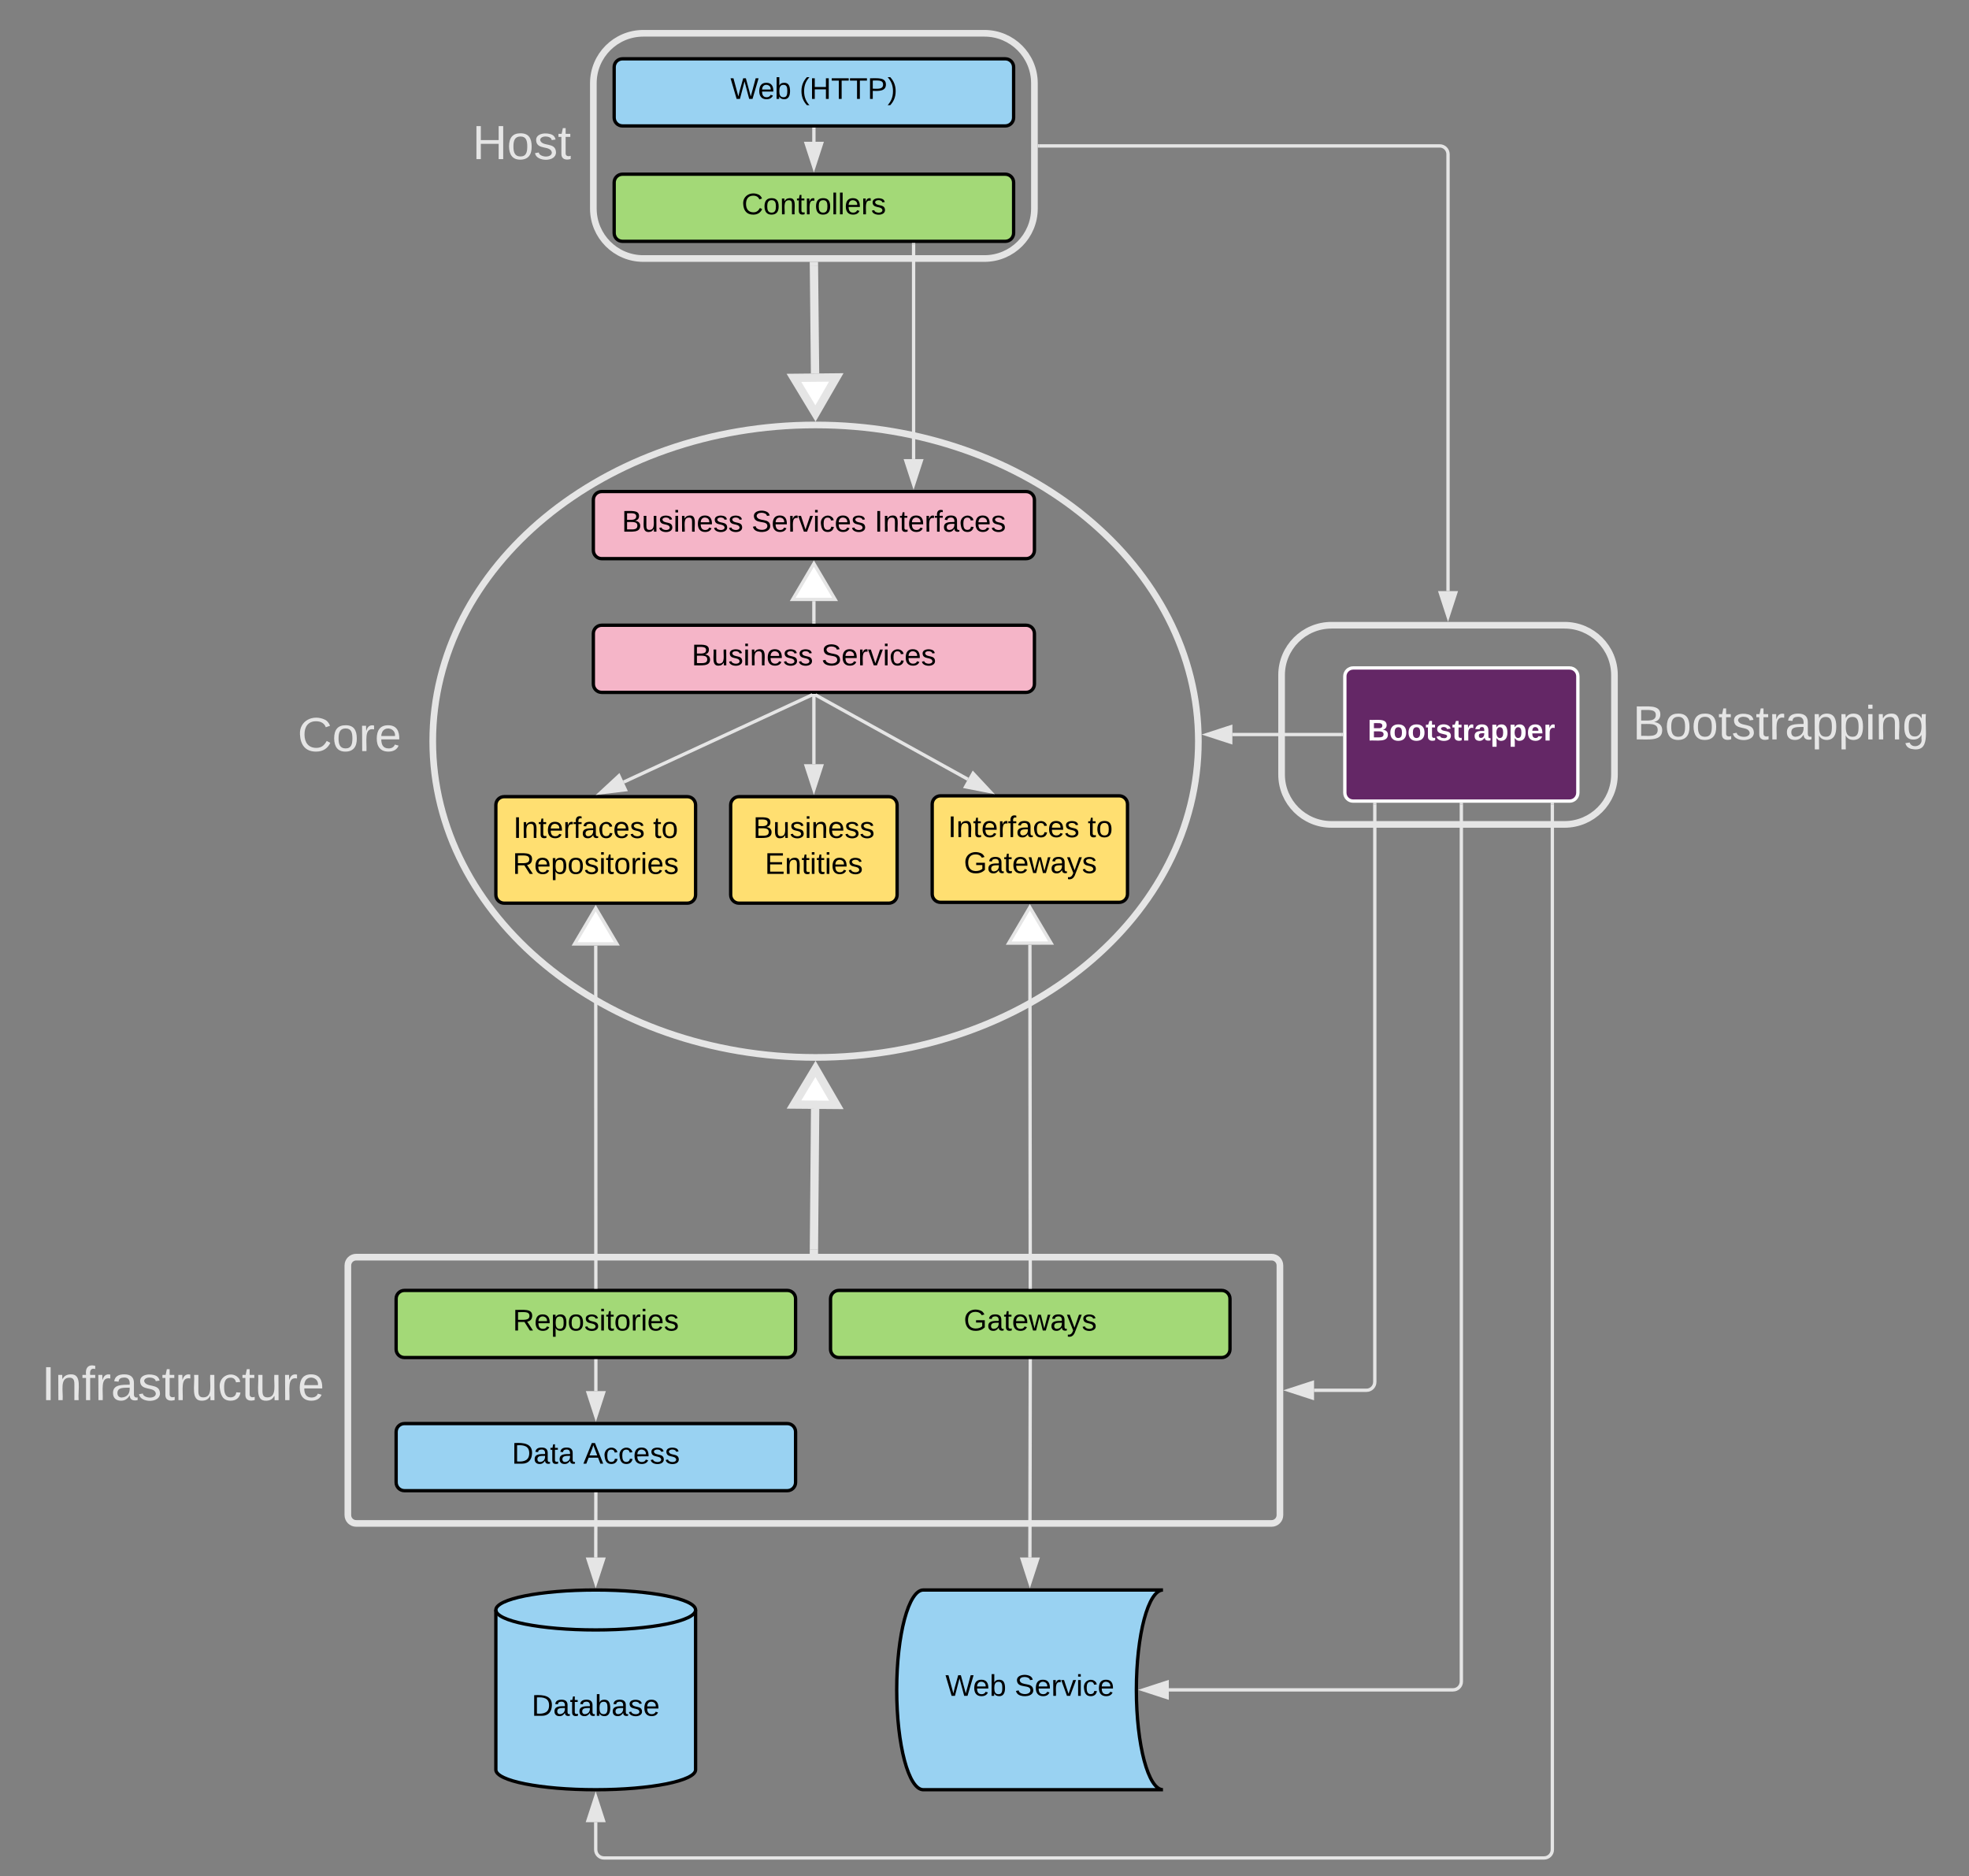 <svg xmlns="http://www.w3.org/2000/svg" xmlns:xlink="http://www.w3.org/1999/xlink" xmlns:lucid="lucid" width="1183.01" height="1127.33"><rect width="100%" height="100%" fill="#808080" stroke="none"/><g transform="translate(-620 -64.667)" lucid:page-tab-id="8UhbxitR1Jum"><path d="M1340 510c0 104.88-103.04 190-230 190s-230-85.12-230-190 103.04-190 230-190 230 85.12 230 190z" stroke="#e5e5e5" stroke-width="4" fill-opacity="0"/><path d="M1059 548.33c0-2.76 2.24-5 5-5h90c2.76 0 5 2.24 5 5v54c0 2.76-2.24 5-5 5h-90c-2.76 0-5-2.24-5-5z" stroke="#000" stroke-width="2" fill="#ffdf71"/><use xlink:href="#a" transform="matrix(1,0,0,1,1067,551.333) translate(5.525 16.8)"/><use xlink:href="#b" transform="matrix(1,0,0,1,1067,551.333) translate(12.55 38.4)"/><path d="M976.5 445.33c0-2.76 2.24-5 5-5h255c2.76 0 5 2.24 5 5v30.34c0 2.76-2.24 5-5 5h-255c-2.76 0-5-2.24-5-5z" stroke="#000" stroke-width="2" fill="#f5b5c8"/><use xlink:href="#c" transform="matrix(1,0,0,1,984.5,448.333) translate(51.075 16.1)"/><use xlink:href="#d" transform="matrix(1,0,0,1,984.5,448.333) translate(129.025 16.1)"/><path d="M917.92 548.33c0-2.76 2.24-5 5-5h110c2.76 0 5 2.24 5 5v54c0 2.76-2.24 5-5 5h-110c-2.76 0-5-2.24-5-5z" stroke="#000" stroke-width="2" fill="#ffdf71"/><use xlink:href="#e" transform="matrix(1,0,0,1,925.917,551.333) translate(2.525 16.8)"/><use xlink:href="#f" transform="matrix(1,0,0,1,925.917,551.333) translate(86.475 16.8)"/><use xlink:href="#g" transform="matrix(1,0,0,1,925.917,551.333) translate(2.1 38.4)"/><path d="M1180.08 547.83c0-2.76 2.24-5 5-5h107.34c2.76 0 5 2.24 5 5v54c0 2.76-2.24 5-5 5h-107.34c-2.76 0-5-2.24-5-5z" stroke="#000" stroke-width="2" fill="#ffdf71"/><use xlink:href="#e" transform="matrix(1,0,0,1,1188.083,550.833) translate(1.525 16.8)"/><use xlink:href="#f" transform="matrix(1,0,0,1,1188.083,550.833) translate(85.475 16.8)"/><use xlink:href="#h" transform="matrix(1,0,0,1,1188.083,550.833) translate(11.025 38.4)"/><path d="M780 492.67c0-2.76 2.24-5 5-5h90c2.76 0 5 2.24 5 5v34.66c0 2.76-2.24 5-5 5h-90c-2.76 0-5-2.24-5-5z" stroke="#000" stroke-opacity="0" stroke-width="2" fill="#fff" fill-opacity="0"/><use xlink:href="#i" transform="matrix(1,0,0,1,785,492.667) translate(13.784 23.278)"/><path d="M829 825c0-2.76 2.24-5 5-5h550c2.76 0 5 2.24 5 5v150c0 2.76-2.24 5-5 5H834c-2.76 0-5-2.24-5-5z" stroke="#e5e5e5" stroke-width="4" fill="none"/><path d="M858 845c0-2.76 2.24-5 5-5h230c2.76 0 5 2.24 5 5v30.33c0 2.76-2.24 5-5 5H863c-2.76 0-5-2.24-5-5z" stroke="#000" stroke-width="2" fill="#a3d977"/><use xlink:href="#j" transform="matrix(1,0,0,1,866,848) translate(62.1 16.1)"/><path d="M1119 845c0-2.76 2.24-5 5-5h230c2.76 0 5 2.24 5 5v30.33c0 2.76-2.24 5-5 5h-230c-2.76 0-5-2.24-5-5z" stroke="#000" stroke-width="2" fill="#a3d977"/><use xlink:href="#k" transform="matrix(1,0,0,1,1127,848) translate(72.025 16.1)"/><path d="M858 925c0-2.76 2.24-5 5-5h230c2.76 0 5 2.24 5 5v30.33c0 2.76-2.24 5-5 5H863c-2.76 0-5-2.24-5-5z" stroke="#000" stroke-width="2" fill="#99d2f2"/><use xlink:href="#l" transform="matrix(1,0,0,1,866,928) translate(61.525 16.1)"/><use xlink:href="#m" transform="matrix(1,0,0,1,866,928) translate(104.475 16.1)"/><path d="M640 882.67c0-2.76 2.24-5 5-5h170c2.76 0 5 2.24 5 5v34.66c0 2.76-2.24 5-5 5H645c-2.76 0-5-2.24-5-5z" stroke="#000" stroke-opacity="0" stroke-width="2" fill="#fff" fill-opacity="0"/><use xlink:href="#n" transform="matrix(1,0,0,1,645,882.667) translate(0.059 23.278)"/><path d="M1211.5 84.67c16.57 0 30 13.43 30 30V190c0 16.57-13.43 30-30 30h-205c-16.57 0-30-13.43-30-30v-75.33c0-16.57 13.43-30 30-30z" stroke="#e5e5e5" stroke-width="4" fill="none"/><path d="M989 174.33c0-2.76 2.24-5 5-5h230c2.76 0 5 2.24 5 5v30.34c0 2.76-2.24 5-5 5H994c-2.76 0-5-2.24-5-5z" stroke="#000" stroke-width="2" fill="#a3d977"/><use xlink:href="#o" transform="matrix(1,0,0,1,997,177.332) translate(68.625 16.1)"/><path d="M989 105c0-2.76 2.24-5 5-5h230c2.76 0 5 2.24 5 5v30.33c0 2.76-2.24 5-5 5H994c-2.76 0-5-2.24-5-5z" stroke="#000" stroke-width="2" fill="#99d2f2"/><use xlink:href="#p" transform="matrix(1,0,0,1,997,108) translate(61.825 16.1)"/><use xlink:href="#q" transform="matrix(1,0,0,1,997,108) translate(103.425 16.1)"/><path d="M1109.03 224.5l.67 64.57" stroke="#e5e5e5" stroke-width="5" fill="none"/><path d="M1111.53 224.54l-5 .05-.03-2.6h5z" fill="#e5e5e5"/><path d="M1109.95 313.1L1097 291.7l25.45-.26z" stroke="#e5e5e5" stroke-width="5" fill="#fff"/><path d="M1109.02 815.5l.73-84.57" stroke="#e5e5e5" stroke-width="5" fill="none"/><path d="M1111.52 815.46l-.02 2.54h-5l.02-2.6z" fill="#e5e5e5"/><path d="M1109.96 706.9l12.54 21.64-25.45-.22z" stroke="#e5e5e5" stroke-width="5" fill="#fff"/><path d="M1109 142.33v7.5" stroke="#e5e5e5" stroke-width="2" fill="none"/><path d="M1110 142.36h-2v-1.03h2z" fill="#e5e5e5"/><path d="M1109 165.1l-4.64-14.27h9.28z" stroke="#e5e5e5" stroke-width="2" fill="#e5e5e5"/><path d="M1109 482.67v41.16" stroke="#e5e5e5" stroke-width="2" fill="none"/><path d="M1110 482.7h-2v-1.03h2z" fill="#e5e5e5"/><path d="M1109 539.1l-4.64-14.27h9.28z" stroke="#e5e5e5" stroke-width="2" fill="#e5e5e5"/><path d="M1109.87 482.15l91.64 50.72" stroke="#e5e5e5" stroke-width="2" fill="none"/><path d="M1109.4 483.04l-2.46-1.37h3.23z" fill="#e5e5e5"/><path d="M1214.86 540.27l-14.72-2.86 4.5-8.1z" stroke="#e5e5e5" stroke-width="2" fill="#e5e5e5"/><path d="M1108.1 482.1l-113.4 52.46" stroke="#e5e5e5" stroke-width="2" fill="none"/><path d="M1108.5 483l-.63-1.33h3.5zM995.75 539.2l-14.9 1.77 11-10.2z" fill="#e5e5e5"/><path d="M997.23 540.02l-19.3 2.3 14.25-13.2zm-13.44-.4l10.46-1.26-2.74-5.92z" fill="#e5e5e5"/><path d="M1168.9 211.67V340.5" stroke="#e5e5e5" stroke-width="2" fill="none"/><path d="M1169.9 211.7h-2v-1.03h2z" fill="#e5e5e5"/><path d="M1168.9 355.76l-4.63-14.26h9.27z" stroke="#e5e5e5" stroke-width="2" fill="#e5e5e5"/><path d="M1037.92 1128c0 6.63-26.87 12-60 12-33.14 0-60-5.37-60-12v-96c0-6.63 26.86-12 60-12 33.13 0 60 5.37 60 12z" stroke="#000" stroke-width="2" fill="#99d2f2"/><path d="M1037.92 1032c0 6.63-26.87 12-60 12-33.14 0-60-5.37-60-12" stroke="#000" stroke-width="2" fill="none"/><use xlink:href="#r" transform="matrix(1,0,0,1,922.917,1049) translate(16.525 46.6)"/><path d="M1318.75 1020c-8.84 0-16 26.86-16 60s7.16 60 16 60h-143.99c-8.84 0-16-26.86-16-60s7.16-60 16-60z" stroke="#000" stroke-width="2" fill="#99d2f2"/><use xlink:href="#p" transform="matrix(1,0,0,1,1163.75,1025) translate(24.25 58.6)"/><use xlink:href="#s" transform="matrix(1,0,0,1,1163.75,1025) translate(65.85 58.6)"/><path d="M1239 882.33l-.22 118.17" stroke="#e5e5e5" stroke-width="2" fill="none"/><path d="M1240 882.36h-2v-1.03h2z" fill="#e5e5e5"/><path d="M1238.76 1015.76l-4.6-14.27h9.26z" stroke="#e5e5e5" stroke-width="2" fill="#e5e5e5"/><path d="M978 962.33l-.06 38.17" stroke="#e5e5e5" stroke-width="2" fill="none"/><path d="M979 962.36h-2v-1.03h2z" fill="#e5e5e5"/><path d="M977.92 1015.76l-4.6-14.27h9.26z" stroke="#e5e5e5" stroke-width="2" fill="#e5e5e5"/><path d="M978 882.33v18.17" stroke="#e5e5e5" stroke-width="2" fill="none"/><path d="M979 882.36h-2v-1.03h2z" fill="#e5e5e5"/><path d="M978 915.76l-4.64-14.26h9.28z" stroke="#e5e5e5" stroke-width="2" fill="#e5e5e5"/><path d="M978 838l-.07-205.18" stroke="#e5e5e5" stroke-width="2" fill="none"/><path d="M979 839h-2v-1.03h2z" fill="#e5e5e5"/><path d="M977.92 610.3l12.73 21.5-25.45.02z" stroke="#e5e5e5" stroke-width="2" fill="#fff"/><path d="M1239 838l-.22-205.68" stroke="#e5e5e5" stroke-width="2" fill="none"/><path d="M1240 839h-2v-1.02h2z" fill="#e5e5e5"/><path d="M1238.75 609.8l12.75 21.5-25.45.03z" stroke="#e5e5e5" stroke-width="2" fill="#fff"/><path d="M976.5 365c0-2.76 2.24-5 5-5h255c2.76 0 5 2.24 5 5v30.33c0 2.76-2.24 5-5 5h-255c-2.76 0-5-2.24-5-5z" stroke="#000" stroke-width="2" fill="#f5b5c8"/><use xlink:href="#c" transform="matrix(1,0,0,1,984.5,368) translate(9.1 16.1)"/><use xlink:href="#t" transform="matrix(1,0,0,1,984.5,368) translate(87.05 16.1)"/><use xlink:href="#u" transform="matrix(1,0,0,1,984.5,368) translate(160.95 16.1)"/><path d="M1109 438.33v-12.5" stroke="#e5e5e5" stroke-width="2" fill="none"/><path d="M1110 439.33h-2v-1.02h2z" fill="#e5e5e5"/><path d="M1109 403.3l12.73 21.52h-25.46z" stroke="#e5e5e5" stroke-width="2" fill="#fff"/><path d="M1560 440.33c16.57 0 30 13.43 30 30V530c0 16.57-13.43 30-30 30h-140c-16.57 0-30-13.43-30-30v-59.67c0-16.57 13.43-30 30-30z" stroke="#e5e5e5" stroke-width="4" fill="none"/><path d="M1428 471c0-2.76 2.24-5 5-5h130c2.76 0 5 2.24 5 5v70c0 2.76-2.24 5-5 5h-130c-2.76 0-5-2.24-5-5z" stroke="#fff" stroke-width="2" fill="#642766"/><use xlink:href="#v" transform="matrix(1,0,0,1,1433,471) translate(8.675 38.6)"/><path d="M1600 485.67c0-2.76 2.24-5 5-5h170c2.76 0 5 2.24 5 5v34.66c0 2.76-2.24 5-5 5h-170c-2.76 0-5-2.24-5-5z" stroke="#000" stroke-opacity="0" stroke-width="2" fill="#fff" fill-opacity="0"/><use xlink:href="#w" transform="matrix(1,0,0,1,1605,485.667) translate(-3.994 23.278)"/><path d="M1244.5 152.33H1485c2.76 0 5 2.24 5 5v262.5" stroke="#e5e5e5" stroke-width="2" fill="none"/><path d="M1244.53 153.33h-1.03v-2h1.03z" fill="#e5e5e5"/><path d="M1490 435.1l-4.64-14.27h9.28z" stroke="#e5e5e5" stroke-width="2" fill="#e5e5e5"/><path d="M1426 506h-65.56" stroke="#e5e5e5" stroke-width="2" fill="none"/><path d="M1427 507h-1.03v-2h1.03z" fill="#e5e5e5"/><path d="M1345.18 506l14.26-4.64v9.28z" stroke="#e5e5e5" stroke-width="2" fill="#e5e5e5"/><path d="M1446 548v347c0 2.76-2.24 5-5 5h-31.5" stroke="#e5e5e5" stroke-width="2" fill="none"/><path d="M1447 548.03h-2V547h2z" fill="#e5e5e5"/><path d="M1394.24 900l14.26-4.64v9.28z" stroke="#e5e5e5" stroke-width="2" fill="#e5e5e5"/><path d="M1552.67 548v628c0 2.76-2.24 5-5 5H982.92c-2.76 0-5-2.24-5-5v-16.5" stroke="#e5e5e5" stroke-width="2" fill="none"/><path d="M1553.67 548.03h-2V547h2z" fill="#e5e5e5"/><path d="M977.92 1144.24l4.63 14.26h-9.27z" stroke="#e5e5e5" stroke-width="2" fill="#e5e5e5"/><path d="M1498 548v527c0 2.76-2.24 5-5 5h-170.75" stroke="#e5e5e5" stroke-width="2" fill="none"/><path d="M1499 548.03h-2V547h2z" fill="#e5e5e5"/><path d="M1307 1080l14.25-4.64v9.28z" stroke="#e5e5e5" stroke-width="2" fill="#e5e5e5"/><path d="M900 132.17h66.08v40.33H900z" stroke="#000" stroke-opacity="0" stroke-width="2" fill="#fff" fill-opacity="0"/><g><use xlink:href="#x" transform="matrix(1,0,0,1,905,137.167) translate(-1.151 23.111)"/></g><defs><path d="M160-131c35 5 61 23 61 61C221 17 115-2 30 0v-248c76 3 177-17 177 60 0 33-19 50-47 57zm-97-11c50-1 110 9 110-42 0-47-63-36-110-37v79zm0 115c55-2 124 14 124-45 0-56-70-42-124-44v89" id="y"/><path d="M84 4C-5 8 30-112 23-190h32v120c0 31 7 50 39 49 72-2 45-101 50-169h31l1 190h-30c-1-10 1-25-2-33-11 22-28 36-60 37" id="z"/><path d="M135-143c-3-34-86-38-87 0 15 53 115 12 119 90S17 21 10-45l28-5c4 36 97 45 98 0-10-56-113-15-118-90-4-57 82-63 122-42 12 7 21 19 24 35" id="A"/><path d="M24-231v-30h32v30H24zM24 0v-190h32V0H24" id="B"/><path d="M117-194c89-4 53 116 60 194h-32v-121c0-31-8-49-39-48C34-167 62-67 57 0H25l-1-190h30c1 10-1 24 2 32 11-22 29-35 61-36" id="C"/><path d="M100-194c63 0 86 42 84 106H49c0 40 14 67 53 68 26 1 43-12 49-29l28 8c-11 28-37 45-77 45C44 4 14-33 15-96c1-61 26-98 85-98zm52 81c6-60-76-77-97-28-3 7-6 17-6 28h103" id="D"/><g id="a"><use transform="matrix(0.05,0,0,0.05,0,0)" xlink:href="#y"/><use transform="matrix(0.05,0,0,0.05,12,0)" xlink:href="#z"/><use transform="matrix(0.05,0,0,0.05,22,0)" xlink:href="#A"/><use transform="matrix(0.05,0,0,0.05,31,0)" xlink:href="#B"/><use transform="matrix(0.05,0,0,0.05,34.95,0)" xlink:href="#C"/><use transform="matrix(0.05,0,0,0.05,44.95,0)" xlink:href="#D"/><use transform="matrix(0.05,0,0,0.05,54.95,0)" xlink:href="#A"/><use transform="matrix(0.05,0,0,0.05,63.95,0)" xlink:href="#A"/></g><path d="M30 0v-248h187v28H63v79h144v27H63v87h162V0H30" id="E"/><path d="M59-47c-2 24 18 29 38 22v24C64 9 27 4 27-40v-127H5v-23h24l9-43h21v43h35v23H59v120" id="F"/><g id="b"><use transform="matrix(0.05,0,0,0.05,0,0)" xlink:href="#E"/><use transform="matrix(0.05,0,0,0.05,12,0)" xlink:href="#C"/><use transform="matrix(0.05,0,0,0.05,22,0)" xlink:href="#F"/><use transform="matrix(0.05,0,0,0.05,27,0)" xlink:href="#B"/><use transform="matrix(0.05,0,0,0.05,30.95,0)" xlink:href="#F"/><use transform="matrix(0.05,0,0,0.05,35.95,0)" xlink:href="#B"/><use transform="matrix(0.05,0,0,0.05,39.9,0)" xlink:href="#D"/><use transform="matrix(0.05,0,0,0.05,49.9,0)" xlink:href="#A"/></g><g id="c"><use transform="matrix(0.05,0,0,0.05,0,0)" xlink:href="#y"/><use transform="matrix(0.05,0,0,0.05,12,0)" xlink:href="#z"/><use transform="matrix(0.05,0,0,0.05,22,0)" xlink:href="#A"/><use transform="matrix(0.05,0,0,0.05,31,0)" xlink:href="#B"/><use transform="matrix(0.05,0,0,0.05,34.95,0)" xlink:href="#C"/><use transform="matrix(0.05,0,0,0.05,44.95,0)" xlink:href="#D"/><use transform="matrix(0.05,0,0,0.05,54.95,0)" xlink:href="#A"/><use transform="matrix(0.05,0,0,0.05,63.95,0)" xlink:href="#A"/></g><path d="M185-189c-5-48-123-54-124 2 14 75 158 14 163 119 3 78-121 87-175 55-17-10-28-26-33-46l33-7c5 56 141 63 141-1 0-78-155-14-162-118-5-82 145-84 179-34 5 7 8 16 11 25" id="G"/><path d="M114-163C36-179 61-72 57 0H25l-1-190h30c1 12-1 29 2 39 6-27 23-49 58-41v29" id="H"/><path d="M108 0H70L1-190h34L89-25l56-165h34" id="I"/><path d="M96-169c-40 0-48 33-48 73s9 75 48 75c24 0 41-14 43-38l32 2c-6 37-31 61-74 61-59 0-76-41-82-99-10-93 101-131 147-64 4 7 5 14 7 22l-32 3c-4-21-16-35-41-35" id="J"/><g id="d"><use transform="matrix(0.05,0,0,0.05,0,0)" xlink:href="#G"/><use transform="matrix(0.05,0,0,0.05,12,0)" xlink:href="#D"/><use transform="matrix(0.05,0,0,0.05,22,0)" xlink:href="#H"/><use transform="matrix(0.05,0,0,0.05,27.95,0)" xlink:href="#I"/><use transform="matrix(0.05,0,0,0.05,36.95,0)" xlink:href="#B"/><use transform="matrix(0.05,0,0,0.05,40.9,0)" xlink:href="#J"/><use transform="matrix(0.05,0,0,0.05,49.9,0)" xlink:href="#D"/><use transform="matrix(0.05,0,0,0.05,59.9,0)" xlink:href="#A"/></g><path d="M33 0v-248h34V0H33" id="K"/><path d="M101-234c-31-9-42 10-38 44h38v23H63V0H32v-167H5v-23h27c-7-52 17-82 69-68v24" id="L"/><path d="M141-36C126-15 110 5 73 4 37 3 15-17 15-53c-1-64 63-63 125-63 3-35-9-54-41-54-24 1-41 7-42 31l-33-3c5-37 33-52 76-52 45 0 72 20 72 64v82c-1 20 7 32 28 27v20c-31 9-61-2-59-35zM48-53c0 20 12 33 32 33 41-3 63-29 60-74-43 2-92-5-92 41" id="M"/><g id="e"><use transform="matrix(0.05,0,0,0.05,0,0)" xlink:href="#K"/><use transform="matrix(0.05,0,0,0.05,5,0)" xlink:href="#C"/><use transform="matrix(0.05,0,0,0.05,15,0)" xlink:href="#F"/><use transform="matrix(0.05,0,0,0.05,20,0)" xlink:href="#D"/><use transform="matrix(0.05,0,0,0.05,30,0)" xlink:href="#H"/><use transform="matrix(0.05,0,0,0.05,35.95,0)" xlink:href="#L"/><use transform="matrix(0.05,0,0,0.05,40.95,0)" xlink:href="#M"/><use transform="matrix(0.05,0,0,0.05,50.95,0)" xlink:href="#J"/><use transform="matrix(0.05,0,0,0.05,59.95,0)" xlink:href="#D"/><use transform="matrix(0.05,0,0,0.05,69.95,0)" xlink:href="#A"/></g><path d="M100-194c62-1 85 37 85 99 1 63-27 99-86 99S16-35 15-95c0-66 28-99 85-99zM99-20c44 1 53-31 53-75 0-43-8-75-51-75s-53 32-53 75 10 74 51 75" id="N"/><g id="f"><use transform="matrix(0.05,0,0,0.05,0,0)" xlink:href="#F"/><use transform="matrix(0.05,0,0,0.05,5,0)" xlink:href="#N"/></g><path d="M233-177c-1 41-23 64-60 70L243 0h-38l-65-103H63V0H30v-248c88 3 205-21 203 71zM63-129c60-2 137 13 137-47 0-61-80-42-137-45v92" id="O"/><path d="M115-194c55 1 70 41 70 98S169 2 115 4C84 4 66-9 55-30l1 105H24l-1-265h31l2 30c10-21 28-34 59-34zm-8 174c40 0 45-34 45-75s-6-73-45-74c-42 0-51 32-51 76 0 43 10 73 51 73" id="P"/><g id="g"><use transform="matrix(0.05,0,0,0.05,0,0)" xlink:href="#O"/><use transform="matrix(0.05,0,0,0.05,12.95,0)" xlink:href="#D"/><use transform="matrix(0.05,0,0,0.05,22.95,0)" xlink:href="#P"/><use transform="matrix(0.05,0,0,0.05,32.95,0)" xlink:href="#N"/><use transform="matrix(0.05,0,0,0.05,42.95,0)" xlink:href="#A"/><use transform="matrix(0.05,0,0,0.05,51.95,0)" xlink:href="#B"/><use transform="matrix(0.05,0,0,0.05,55.9,0)" xlink:href="#F"/><use transform="matrix(0.05,0,0,0.05,60.9,0)" xlink:href="#N"/><use transform="matrix(0.05,0,0,0.05,70.9,0)" xlink:href="#H"/><use transform="matrix(0.05,0,0,0.05,76.85,0)" xlink:href="#B"/><use transform="matrix(0.05,0,0,0.05,80.8,0)" xlink:href="#D"/><use transform="matrix(0.05,0,0,0.05,90.8,0)" xlink:href="#A"/></g><path d="M143 4C61 4 22-44 18-125c-5-107 100-154 193-111 17 8 29 25 37 43l-32 9c-13-25-37-40-76-40-61 0-88 39-88 99 0 61 29 100 91 101 35 0 62-11 79-27v-45h-74v-28h105v86C228-13 192 4 143 4" id="Q"/><path d="M206 0h-36l-40-164L89 0H53L-1-190h32L70-26l43-164h34l41 164 42-164h31" id="R"/><path d="M179-190L93 31C79 59 56 82 12 73V49c39 6 53-20 64-50L1-190h34L92-34l54-156h33" id="S"/><g id="h"><use transform="matrix(0.05,0,0,0.05,0,0)" xlink:href="#Q"/><use transform="matrix(0.05,0,0,0.05,14,0)" xlink:href="#M"/><use transform="matrix(0.05,0,0,0.05,24,0)" xlink:href="#F"/><use transform="matrix(0.05,0,0,0.05,29,0)" xlink:href="#D"/><use transform="matrix(0.05,0,0,0.05,39,0)" xlink:href="#R"/><use transform="matrix(0.05,0,0,0.05,51.95,0)" xlink:href="#M"/><use transform="matrix(0.05,0,0,0.05,61.95,0)" xlink:href="#S"/><use transform="matrix(0.05,0,0,0.05,70.95,0)" xlink:href="#A"/></g><path fill="#e5e5e5" d="M212-179c-10-28-35-45-73-45-59 0-87 40-87 99 0 60 29 101 89 101 43 0 62-24 78-52l27 14C228-24 195 4 139 4 59 4 22-46 18-125c-6-104 99-153 187-111 19 9 31 26 39 46" id="T"/><path fill="#e5e5e5" d="M100-194c62-1 85 37 85 99 1 63-27 99-86 99S16-35 15-95c0-66 28-99 85-99zM99-20c44 1 53-31 53-75 0-43-8-75-51-75s-53 32-53 75 10 74 51 75" id="U"/><path fill="#e5e5e5" d="M114-163C36-179 61-72 57 0H25l-1-190h30c1 12-1 29 2 39 6-27 23-49 58-41v29" id="V"/><path fill="#e5e5e5" d="M100-194c63 0 86 42 84 106H49c0 40 14 67 53 68 26 1 43-12 49-29l28 8c-11 28-37 45-77 45C44 4 14-33 15-96c1-61 26-98 85-98zm52 81c6-60-76-77-97-28-3 7-6 17-6 28h103" id="W"/><g id="i"><use transform="matrix(0.08,0,0,0.08,0,0)" xlink:href="#T"/><use transform="matrix(0.08,0,0,0.08,20.784,0)" xlink:href="#U"/><use transform="matrix(0.08,0,0,0.08,36.833,0)" xlink:href="#V"/><use transform="matrix(0.08,0,0,0.08,46.383,0)" xlink:href="#W"/></g><g id="j"><use transform="matrix(0.05,0,0,0.05,0,0)" xlink:href="#O"/><use transform="matrix(0.05,0,0,0.05,12.95,0)" xlink:href="#D"/><use transform="matrix(0.05,0,0,0.05,22.95,0)" xlink:href="#P"/><use transform="matrix(0.05,0,0,0.05,32.95,0)" xlink:href="#N"/><use transform="matrix(0.05,0,0,0.05,42.95,0)" xlink:href="#A"/><use transform="matrix(0.05,0,0,0.05,51.95,0)" xlink:href="#B"/><use transform="matrix(0.05,0,0,0.05,55.9,0)" xlink:href="#F"/><use transform="matrix(0.05,0,0,0.05,60.9,0)" xlink:href="#N"/><use transform="matrix(0.05,0,0,0.05,70.9,0)" xlink:href="#H"/><use transform="matrix(0.05,0,0,0.05,76.85,0)" xlink:href="#B"/><use transform="matrix(0.05,0,0,0.05,80.8,0)" xlink:href="#D"/><use transform="matrix(0.05,0,0,0.05,90.8,0)" xlink:href="#A"/></g><g id="k"><use transform="matrix(0.05,0,0,0.05,0,0)" xlink:href="#Q"/><use transform="matrix(0.05,0,0,0.05,14,0)" xlink:href="#M"/><use transform="matrix(0.05,0,0,0.05,24,0)" xlink:href="#F"/><use transform="matrix(0.05,0,0,0.05,29,0)" xlink:href="#D"/><use transform="matrix(0.05,0,0,0.05,39,0)" xlink:href="#R"/><use transform="matrix(0.05,0,0,0.05,51.95,0)" xlink:href="#M"/><use transform="matrix(0.05,0,0,0.05,61.95,0)" xlink:href="#S"/><use transform="matrix(0.05,0,0,0.05,70.95,0)" xlink:href="#A"/></g><path d="M30-248c118-7 216 8 213 122C240-48 200 0 122 0H30v-248zM63-27c89 8 146-16 146-99s-60-101-146-95v194" id="X"/><g id="l"><use transform="matrix(0.05,0,0,0.05,0,0)" xlink:href="#X"/><use transform="matrix(0.05,0,0,0.05,12.95,0)" xlink:href="#M"/><use transform="matrix(0.05,0,0,0.05,22.95,0)" xlink:href="#F"/><use transform="matrix(0.05,0,0,0.05,27.95,0)" xlink:href="#M"/></g><path d="M205 0l-28-72H64L36 0H1l101-248h38L239 0h-34zm-38-99l-47-123c-12 45-31 82-46 123h93" id="Y"/><g id="m"><use transform="matrix(0.05,0,0,0.05,0,0)" xlink:href="#Y"/><use transform="matrix(0.05,0,0,0.05,12,0)" xlink:href="#J"/><use transform="matrix(0.05,0,0,0.05,21,0)" xlink:href="#J"/><use transform="matrix(0.05,0,0,0.05,30,0)" xlink:href="#D"/><use transform="matrix(0.05,0,0,0.05,40,0)" xlink:href="#A"/><use transform="matrix(0.05,0,0,0.05,49,0)" xlink:href="#A"/></g><path fill="#e5e5e5" d="M33 0v-248h34V0H33" id="Z"/><path fill="#e5e5e5" d="M117-194c89-4 53 116 60 194h-32v-121c0-31-8-49-39-48C34-167 62-67 57 0H25l-1-190h30c1 10-1 24 2 32 11-22 29-35 61-36" id="aa"/><path fill="#e5e5e5" d="M101-234c-31-9-42 10-38 44h38v23H63V0H32v-167H5v-23h27c-7-52 17-82 69-68v24" id="ab"/><path fill="#e5e5e5" d="M141-36C126-15 110 5 73 4 37 3 15-17 15-53c-1-64 63-63 125-63 3-35-9-54-41-54-24 1-41 7-42 31l-33-3c5-37 33-52 76-52 45 0 72 20 72 64v82c-1 20 7 32 28 27v20c-31 9-61-2-59-35zM48-53c0 20 12 33 32 33 41-3 63-29 60-74-43 2-92-5-92 41" id="ac"/><path fill="#e5e5e5" d="M135-143c-3-34-86-38-87 0 15 53 115 12 119 90S17 21 10-45l28-5c4 36 97 45 98 0-10-56-113-15-118-90-4-57 82-63 122-42 12 7 21 19 24 35" id="ad"/><path fill="#e5e5e5" d="M59-47c-2 24 18 29 38 22v24C64 9 27 4 27-40v-127H5v-23h24l9-43h21v43h35v23H59v120" id="ae"/><path fill="#e5e5e5" d="M84 4C-5 8 30-112 23-190h32v120c0 31 7 50 39 49 72-2 45-101 50-169h31l1 190h-30c-1-10 1-25-2-33-11 22-28 36-60 37" id="af"/><path fill="#e5e5e5" d="M96-169c-40 0-48 33-48 73s9 75 48 75c24 0 41-14 43-38l32 2c-6 37-31 61-74 61-59 0-76-41-82-99-10-93 101-131 147-64 4 7 5 14 7 22l-32 3c-4-21-16-35-41-35" id="ag"/><g id="n"><use transform="matrix(0.08,0,0,0.08,0,0)" xlink:href="#Z"/><use transform="matrix(0.08,0,0,0.08,8.025,0)" xlink:href="#aa"/><use transform="matrix(0.08,0,0,0.08,24.074,0)" xlink:href="#ab"/><use transform="matrix(0.08,0,0,0.08,32.099,0)" xlink:href="#V"/><use transform="matrix(0.08,0,0,0.08,41.648,0)" xlink:href="#ac"/><use transform="matrix(0.08,0,0,0.08,57.698,0)" xlink:href="#ad"/><use transform="matrix(0.08,0,0,0.08,72.142,0)" xlink:href="#ae"/><use transform="matrix(0.08,0,0,0.08,80.167,0)" xlink:href="#V"/><use transform="matrix(0.08,0,0,0.08,89.716,0)" xlink:href="#af"/><use transform="matrix(0.08,0,0,0.08,105.765,0)" xlink:href="#ag"/><use transform="matrix(0.08,0,0,0.08,120.21,0)" xlink:href="#ae"/><use transform="matrix(0.08,0,0,0.08,128.235,0)" xlink:href="#af"/><use transform="matrix(0.08,0,0,0.08,144.284,0)" xlink:href="#V"/><use transform="matrix(0.08,0,0,0.08,153.833,0)" xlink:href="#W"/></g><path d="M212-179c-10-28-35-45-73-45-59 0-87 40-87 99 0 60 29 101 89 101 43 0 62-24 78-52l27 14C228-24 195 4 139 4 59 4 22-46 18-125c-6-104 99-153 187-111 19 9 31 26 39 46" id="ah"/><path d="M24 0v-261h32V0H24" id="ai"/><g id="o"><use transform="matrix(0.05,0,0,0.05,0,0)" xlink:href="#ah"/><use transform="matrix(0.05,0,0,0.05,12.95,0)" xlink:href="#N"/><use transform="matrix(0.05,0,0,0.05,22.95,0)" xlink:href="#C"/><use transform="matrix(0.05,0,0,0.05,32.95,0)" xlink:href="#F"/><use transform="matrix(0.05,0,0,0.05,37.95,0)" xlink:href="#H"/><use transform="matrix(0.05,0,0,0.05,43.9,0)" xlink:href="#N"/><use transform="matrix(0.05,0,0,0.05,53.9,0)" xlink:href="#ai"/><use transform="matrix(0.05,0,0,0.05,57.85,0)" xlink:href="#ai"/><use transform="matrix(0.05,0,0,0.05,61.8,0)" xlink:href="#D"/><use transform="matrix(0.05,0,0,0.05,71.8,0)" xlink:href="#H"/><use transform="matrix(0.05,0,0,0.05,77.75,0)" xlink:href="#A"/></g><path d="M266 0h-40l-56-210L115 0H75L2-248h35L96-30l15-64 43-154h32l59 218 59-218h35" id="aj"/><path d="M115-194c53 0 69 39 70 98 0 66-23 100-70 100C84 3 66-7 56-30L54 0H23l1-261h32v101c10-23 28-34 59-34zm-8 174c40 0 45-34 45-75 0-40-5-75-45-74-42 0-51 32-51 76 0 43 10 73 51 73" id="ak"/><g id="p"><use transform="matrix(0.05,0,0,0.05,0,0)" xlink:href="#aj"/><use transform="matrix(0.05,0,0,0.05,16.6,0)" xlink:href="#D"/><use transform="matrix(0.05,0,0,0.05,26.6,0)" xlink:href="#ak"/></g><path d="M87 75C49 33 22-17 22-94c0-76 28-126 65-167h31c-38 41-64 92-64 168S80 34 118 75H87" id="al"/><path d="M197 0v-115H63V0H30v-248h33v105h134v-105h34V0h-34" id="am"/><path d="M127-220V0H93v-220H8v-28h204v28h-85" id="an"/><path d="M30-248c87 1 191-15 191 75 0 78-77 80-158 76V0H30v-248zm33 125c57 0 124 11 124-50 0-59-68-47-124-48v98" id="ao"/><path d="M33-261c38 41 65 92 65 168S71 34 33 75H2C39 34 66-17 66-93S39-220 2-261h31" id="ap"/><g id="q"><use transform="matrix(0.05,0,0,0.05,0,0)" xlink:href="#al"/><use transform="matrix(0.05,0,0,0.05,5.95,0)" xlink:href="#am"/><use transform="matrix(0.05,0,0,0.05,18.9,0)" xlink:href="#an"/><use transform="matrix(0.05,0,0,0.05,29.85,0)" xlink:href="#an"/><use transform="matrix(0.05,0,0,0.05,40.8,0)" xlink:href="#ao"/><use transform="matrix(0.05,0,0,0.05,52.8,0)" xlink:href="#ap"/></g><g id="r"><use transform="matrix(0.05,0,0,0.05,0,0)" xlink:href="#X"/><use transform="matrix(0.05,0,0,0.05,12.95,0)" xlink:href="#M"/><use transform="matrix(0.05,0,0,0.05,22.95,0)" xlink:href="#F"/><use transform="matrix(0.05,0,0,0.05,27.95,0)" xlink:href="#M"/><use transform="matrix(0.05,0,0,0.05,37.95,0)" xlink:href="#ak"/><use transform="matrix(0.05,0,0,0.05,47.95,0)" xlink:href="#M"/><use transform="matrix(0.05,0,0,0.05,57.95,0)" xlink:href="#A"/><use transform="matrix(0.05,0,0,0.05,66.95,0)" xlink:href="#D"/></g><g id="s"><use transform="matrix(0.05,0,0,0.05,0,0)" xlink:href="#G"/><use transform="matrix(0.05,0,0,0.05,12,0)" xlink:href="#D"/><use transform="matrix(0.05,0,0,0.05,22,0)" xlink:href="#H"/><use transform="matrix(0.05,0,0,0.05,27.95,0)" xlink:href="#I"/><use transform="matrix(0.05,0,0,0.05,36.95,0)" xlink:href="#B"/><use transform="matrix(0.05,0,0,0.05,40.9,0)" xlink:href="#J"/><use transform="matrix(0.05,0,0,0.05,49.9,0)" xlink:href="#D"/></g><g id="t"><use transform="matrix(0.05,0,0,0.05,0,0)" xlink:href="#G"/><use transform="matrix(0.05,0,0,0.05,12,0)" xlink:href="#D"/><use transform="matrix(0.05,0,0,0.05,22,0)" xlink:href="#H"/><use transform="matrix(0.05,0,0,0.05,27.95,0)" xlink:href="#I"/><use transform="matrix(0.05,0,0,0.05,36.95,0)" xlink:href="#B"/><use transform="matrix(0.05,0,0,0.05,40.9,0)" xlink:href="#J"/><use transform="matrix(0.05,0,0,0.05,49.9,0)" xlink:href="#D"/><use transform="matrix(0.05,0,0,0.05,59.9,0)" xlink:href="#A"/></g><g id="u"><use transform="matrix(0.05,0,0,0.05,0,0)" xlink:href="#K"/><use transform="matrix(0.05,0,0,0.05,5,0)" xlink:href="#C"/><use transform="matrix(0.05,0,0,0.05,15,0)" xlink:href="#F"/><use transform="matrix(0.05,0,0,0.05,20,0)" xlink:href="#D"/><use transform="matrix(0.05,0,0,0.05,30,0)" xlink:href="#H"/><use transform="matrix(0.05,0,0,0.05,35.95,0)" xlink:href="#L"/><use transform="matrix(0.05,0,0,0.05,40.95,0)" xlink:href="#M"/><use transform="matrix(0.05,0,0,0.05,50.95,0)" xlink:href="#J"/><use transform="matrix(0.05,0,0,0.05,59.95,0)" xlink:href="#D"/><use transform="matrix(0.05,0,0,0.05,69.95,0)" xlink:href="#A"/></g><path fill="#fff" d="M182-130c37 4 62 22 62 59C244 23 116-4 24 0v-248c84 5 203-23 205 63 0 31-19 50-47 55zM76-148c40-3 101 13 101-30 0-44-60-28-101-31v61zm0 110c48-3 116 14 116-37 0-48-69-32-116-35v72" id="aq"/><path fill="#fff" d="M110-194c64 0 96 36 96 99 0 64-35 99-97 99-61 0-95-36-95-99 0-62 34-99 96-99zm-1 164c35 0 45-28 45-65 0-40-10-65-43-65-34 0-45 26-45 65 0 36 10 65 43 65" id="ar"/><path fill="#fff" d="M115-3C79 11 28 4 28-45v-112H4v-33h27l15-45h31v45h36v33H77v99c-1 23 16 31 38 25v30" id="as"/><path fill="#fff" d="M137-138c1-29-70-34-71-4 15 46 118 7 119 86 1 83-164 76-172 9l43-7c4 19 20 25 44 25 33 8 57-30 24-41C81-84 22-81 20-136c-2-80 154-74 161-7" id="at"/><path fill="#fff" d="M135-150c-39-12-60 13-60 57V0H25l-1-190h47c2 13-1 29 3 40 6-28 27-53 61-41v41" id="au"/><path fill="#fff" d="M133-34C117-15 103 5 69 4 32 3 11-16 11-54c-1-60 55-63 116-61 1-26-3-47-28-47-18 1-26 9-28 27l-52-2c7-38 36-58 82-57s74 22 75 68l1 82c-1 14 12 18 25 15v27c-30 8-71 5-69-32zm-48 3c29 0 43-24 42-57-32 0-66-3-65 30 0 17 8 27 23 27" id="av"/><path fill="#fff" d="M135-194c53 0 70 44 70 98 0 56-19 98-73 100-31 1-45-17-59-34 3 33 2 69 2 105H25l-1-265h48c2 10 0 23 3 31 11-24 29-35 60-35zM114-30c33 0 39-31 40-66 0-38-9-64-40-64-56 0-55 130 0 130" id="aw"/><path fill="#fff" d="M185-48c-13 30-37 53-82 52C43 2 14-33 14-96s30-98 90-98c62 0 83 45 84 108H66c0 31 8 55 39 56 18 0 30-7 34-22zm-45-69c5-46-57-63-70-21-2 6-4 13-4 21h74" id="ax"/><g id="v"><use transform="matrix(0.05,0,0,0.05,0,0)" xlink:href="#aq"/><use transform="matrix(0.05,0,0,0.05,12.95,0)" xlink:href="#ar"/><use transform="matrix(0.05,0,0,0.05,23.9,0)" xlink:href="#ar"/><use transform="matrix(0.05,0,0,0.05,34.85,0)" xlink:href="#as"/><use transform="matrix(0.05,0,0,0.05,40.8,0)" xlink:href="#at"/><use transform="matrix(0.05,0,0,0.05,50.8,0)" xlink:href="#as"/><use transform="matrix(0.05,0,0,0.05,56.75,0)" xlink:href="#au"/><use transform="matrix(0.05,0,0,0.05,63.75,0)" xlink:href="#av"/><use transform="matrix(0.05,0,0,0.05,73.75,0)" xlink:href="#aw"/><use transform="matrix(0.05,0,0,0.05,84.7,0)" xlink:href="#aw"/><use transform="matrix(0.05,0,0,0.05,95.65,0)" xlink:href="#ax"/><use transform="matrix(0.05,0,0,0.05,105.65,0)" xlink:href="#au"/></g><path fill="#e5e5e5" d="M160-131c35 5 61 23 61 61C221 17 115-2 30 0v-248c76 3 177-17 177 60 0 33-19 50-47 57zm-97-11c50-1 110 9 110-42 0-47-63-36-110-37v79zm0 115c55-2 124 14 124-45 0-56-70-42-124-44v89" id="ay"/><path fill="#e5e5e5" d="M115-194c55 1 70 41 70 98S169 2 115 4C84 4 66-9 55-30l1 105H24l-1-265h31l2 30c10-21 28-34 59-34zm-8 174c40 0 45-34 45-75s-6-73-45-74c-42 0-51 32-51 76 0 43 10 73 51 73" id="az"/><path fill="#e5e5e5" d="M24-231v-30h32v30H24zM24 0v-190h32V0H24" id="aA"/><path fill="#e5e5e5" d="M177-190C167-65 218 103 67 71c-23-6-38-20-44-43l32-5c15 47 100 32 89-28v-30C133-14 115 1 83 1 29 1 15-40 15-95c0-56 16-97 71-98 29-1 48 16 59 35 1-10 0-23 2-32h30zM94-22c36 0 50-32 50-73 0-42-14-75-50-75-39 0-46 34-46 75s6 73 46 73" id="aB"/><g id="w"><use transform="matrix(0.08,0,0,0.08,0,0)" xlink:href="#ay"/><use transform="matrix(0.08,0,0,0.08,19.259,0)" xlink:href="#U"/><use transform="matrix(0.08,0,0,0.08,35.309,0)" xlink:href="#U"/><use transform="matrix(0.08,0,0,0.08,51.358,0)" xlink:href="#ae"/><use transform="matrix(0.08,0,0,0.08,59.383,0)" xlink:href="#ad"/><use transform="matrix(0.08,0,0,0.08,73.827,0)" xlink:href="#ae"/><use transform="matrix(0.08,0,0,0.08,81.852,0)" xlink:href="#V"/><use transform="matrix(0.08,0,0,0.08,91.401,0)" xlink:href="#ac"/><use transform="matrix(0.08,0,0,0.08,107.451,0)" xlink:href="#az"/><use transform="matrix(0.08,0,0,0.08,123.5,0)" xlink:href="#az"/><use transform="matrix(0.08,0,0,0.08,139.549,0)" xlink:href="#aA"/><use transform="matrix(0.08,0,0,0.08,145.889,0)" xlink:href="#aa"/><use transform="matrix(0.08,0,0,0.08,161.938,0)" xlink:href="#aB"/></g><path fill="#e5e5e5" d="M197 0v-115H63V0H30v-248h33v105h134v-105h34V0h-34" id="aC"/><g id="x"><use transform="matrix(0.08,0,0,0.08,0,0)" xlink:href="#aC"/><use transform="matrix(0.08,0,0,0.08,20.784,0)" xlink:href="#U"/><use transform="matrix(0.08,0,0,0.08,36.833,0)" xlink:href="#ad"/><use transform="matrix(0.08,0,0,0.08,51.278,0)" xlink:href="#ae"/></g></defs></g></svg>